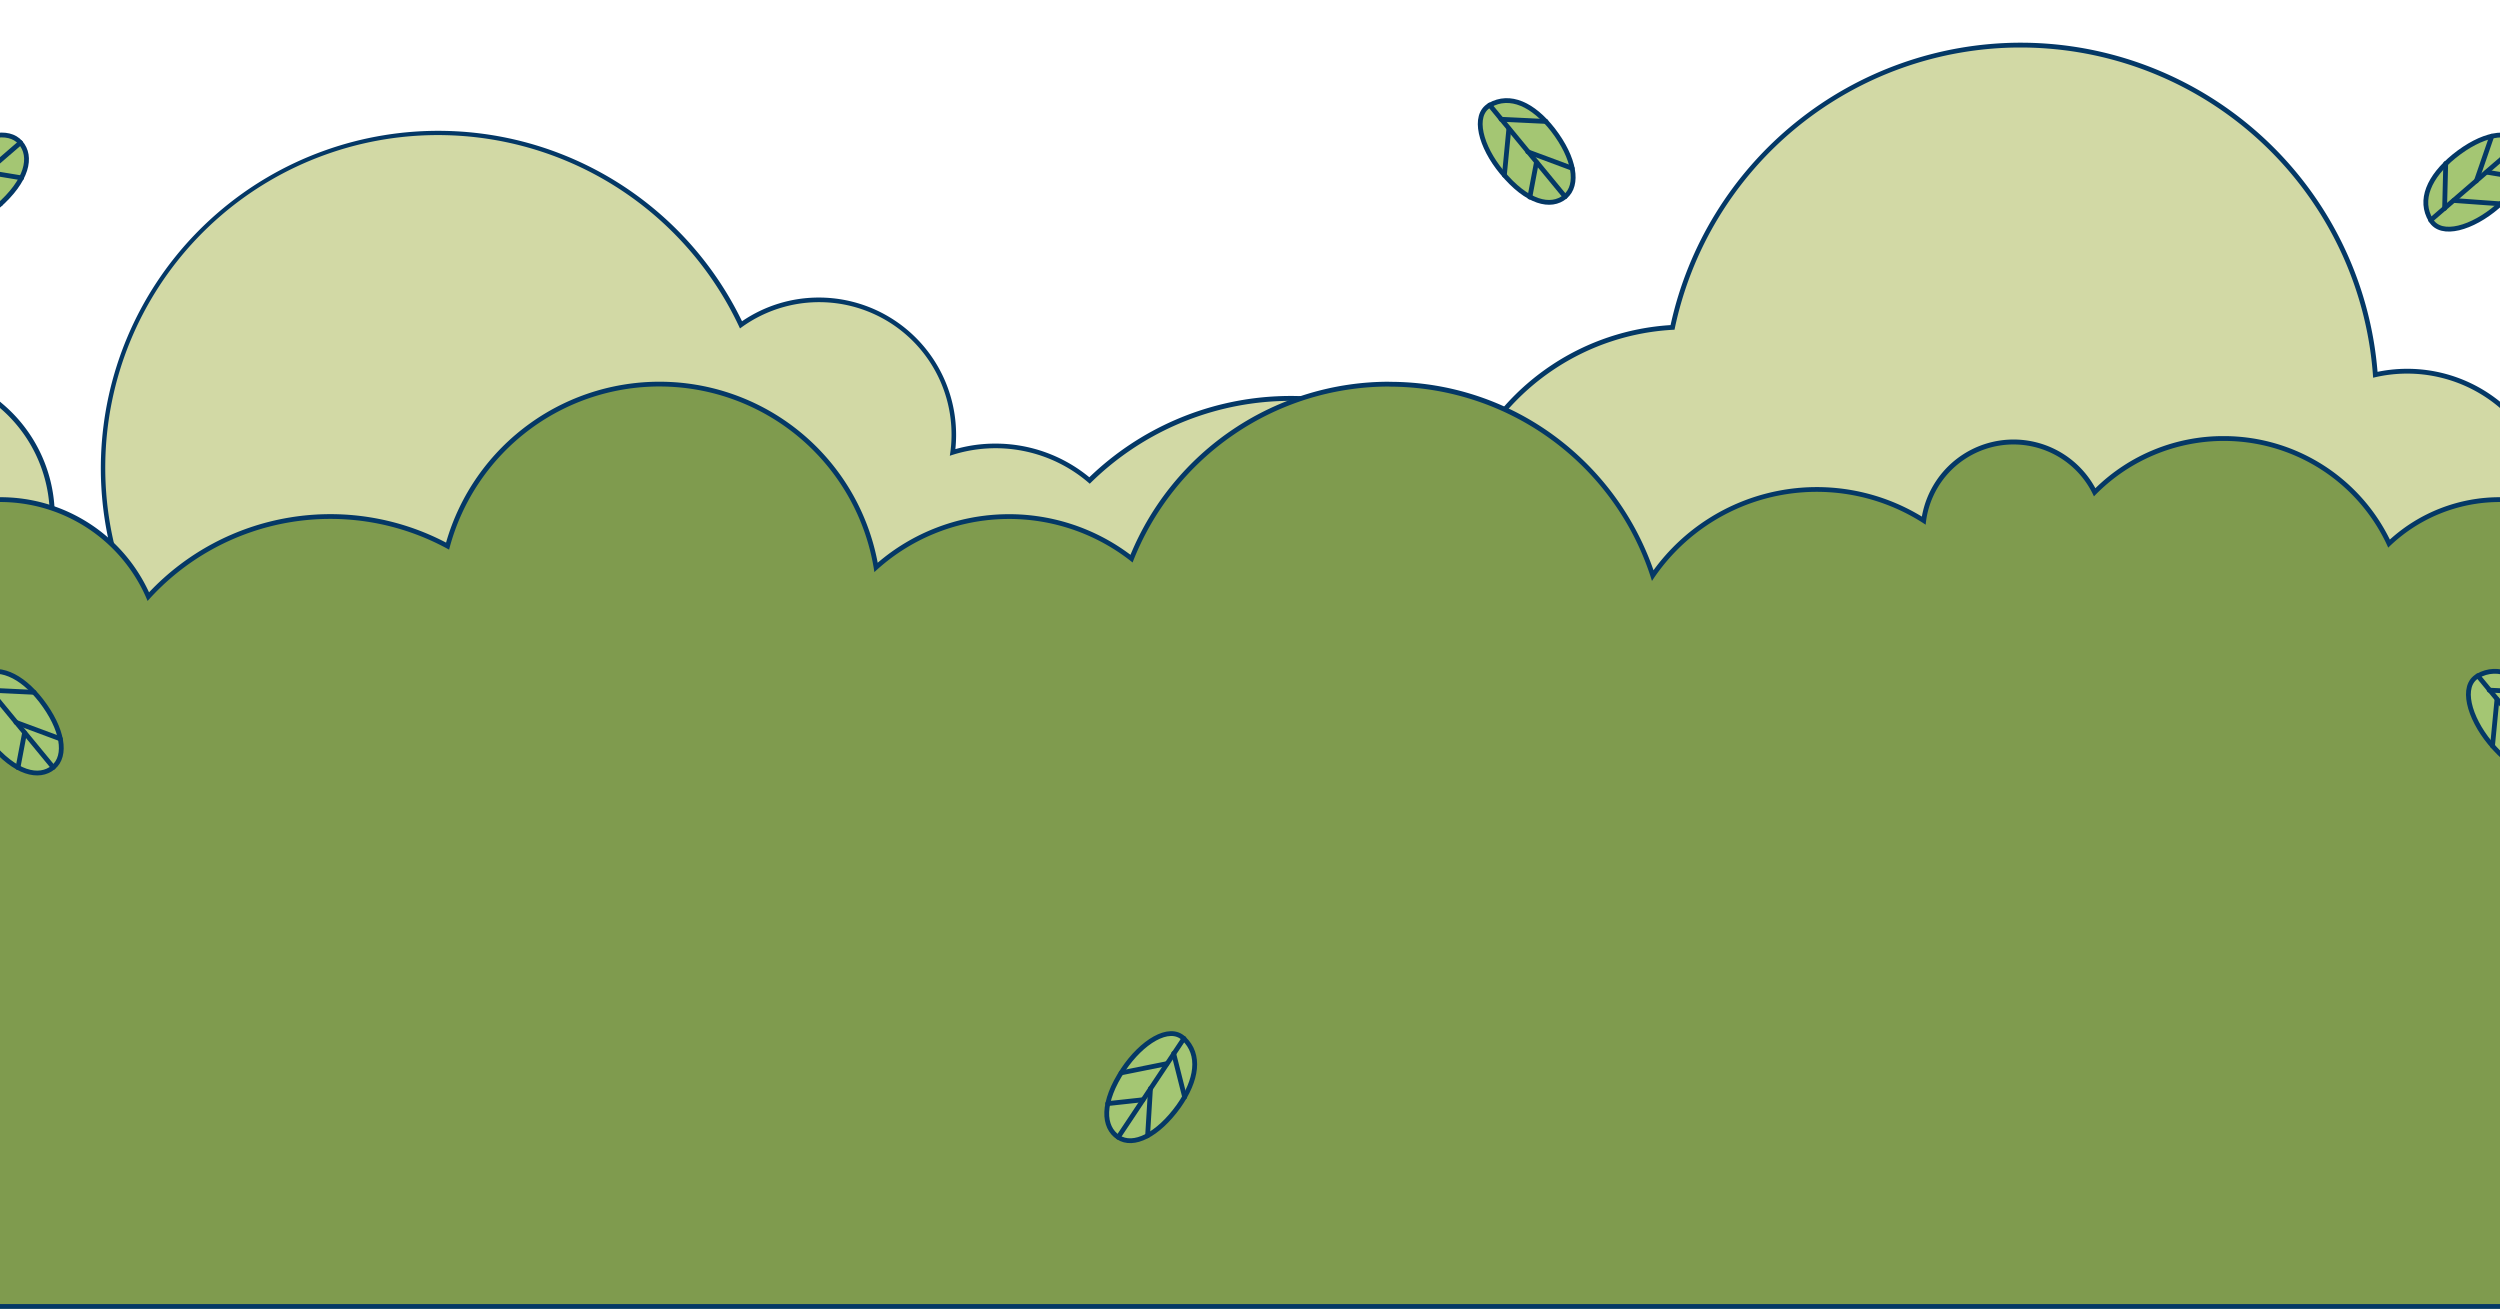 <svg xmlns="http://www.w3.org/2000/svg" viewBox="0 0 520 272.24"><defs><style>.cls-1{fill:#d2d9a5;}.cls-2{fill:#043866;}.cls-3{fill:#7f9b4e;}.cls-4{fill:#a4c673;}.cls-4,.cls-5{stroke:#043866;stroke-linecap:round;stroke-miterlimit:10;}.cls-5{fill:none;}</style></defs><g id="Layer_2" data-name="Layer 2"><g id="fyg_bushes" data-name="fyg bushes"><path class="cls-1" d="M-.5,273.74v-190l.83.71a30.08,30.08,0,0,1,10.52,22.88,29.94,29.94,0,0,1-1.43,9.2,37.55,37.55,0,0,1,12-1.94c.71,0,1.45,0,2.2.06A69.69,69.69,0,0,1,154.12,67.57a28,28,0,0,1,44,26.51A30.18,30.18,0,0,1,226.61,100a59.83,59.83,0,0,1,79.23-4A49.85,49.85,0,0,1,347.9,68.1,74.13,74.13,0,0,1,420.2,9.38c1.91,0,3.84.07,5.75.22A74.25,74.25,0,0,1,494.07,78a30.12,30.12,0,0,1,26.26,6.53l.17.15V273.74Z"/><path class="cls-2" d="M420.21,9.88c1.88,0,3.79.07,5.7.22a73.48,73.48,0,0,1,67.7,68.47A29.63,29.63,0,0,1,520,84.86V273.24H0V84.86a29.55,29.55,0,0,1,10.35,22.5,29.33,29.33,0,0,1-1.74,10,37.17,37.17,0,0,1,12.8-2.25c1,0,1.91,0,2.85.11a69.19,69.19,0,0,1,129.66-46.9,27.53,27.53,0,0,1,44,22.09,26.54,26.54,0,0,1-.36,4.39,29.66,29.66,0,0,1,29.11,5.82A59.32,59.32,0,0,1,306,96.75a49.44,49.44,0,0,1,42.3-28.17,73.49,73.49,0,0,1,71.9-58.7m0-1a74.64,74.64,0,0,0-72.72,58.74,50.35,50.35,0,0,0-41.82,27.57,60.33,60.33,0,0,0-79.08,4.08,30.66,30.66,0,0,0-19.54-7,30.22,30.22,0,0,0-8.32,1.15,29.24,29.24,0,0,0,.15-3,28.56,28.56,0,0,0-28.53-28.53,28.27,28.27,0,0,0-16,4.93A70.19,70.19,0,0,0,23,114.15l-1.55,0a38.23,38.23,0,0,0-11.23,1.67,30.53,30.53,0,0,0,1.17-8.43A30.58,30.58,0,0,0,.65,84.1L-1,82.69V274.24H521V84.4l-.34-.3a30.62,30.62,0,0,0-26.13-6.76A74.5,74.5,0,0,0,426,9.1c-1.92-.15-3.87-.22-5.78-.22Z"/><path class="cls-3" d="M-.5,271.74V103.92H0A33.55,33.55,0,0,1,30.86,124.1a51.37,51.37,0,0,1,62.23-10.5A45.68,45.68,0,0,1,182.22,118a41.46,41.46,0,0,1,53.14-1.81,58.05,58.05,0,0,1,53.58-36.29,57.34,57.34,0,0,1,54.83,39.78,41.45,41.45,0,0,1,56.36-11.42,18.85,18.85,0,0,1,35.57-5.89,37.57,37.57,0,0,1,26.88-11.18,38,38,0,0,1,34.35,21.85A33.47,33.47,0,0,1,520,103.92h.5V271.74Z"/><path class="cls-2" d="M288.94,80.42a57.19,57.19,0,0,1,54.67,40.42,40.95,40.95,0,0,1,56.93-11.7,18.35,18.35,0,0,1,35-5.89,37.42,37.42,0,0,1,61.21,10.66A33.07,33.07,0,0,1,520,104.42V271.24H0V104.42A33.16,33.16,0,0,1,30.7,125a50.86,50.86,0,0,1,62.71-10.67A45.18,45.18,0,0,1,181.87,119a41,41,0,0,1,53.71-2,57.19,57.19,0,0,1,53.36-36.6m0-1a58.2,58.2,0,0,0-53.8,36,42,42,0,0,0-52.58,1.65,46.18,46.18,0,0,0-89.78-4.19A51.87,51.87,0,0,0,31,123.21,34,34,0,0,0,0,103.42H-1V272.24H521V103.42h-1a34,34,0,0,0-22.91,8.81,38.48,38.48,0,0,0-34.51-21.52,38,38,0,0,0-26.74,10.84,19.36,19.36,0,0,0-36.09,5.9,42,42,0,0,0-55.82,11.16,58.74,58.74,0,0,0-20.09-27.56,57.67,57.67,0,0,0-34.9-11.63Z"/><g id="leaf"><path id="Vector" class="cls-4" d="M-4.63,140.6c4.24-2.43,9.07-.15,13.18,5.12,4.53,5.89,5.44,11.47,2.52,13.89s-7.9,1.31-13.18-5.12C-6.43,149.24-8.27,142.65-4.63,140.6Z"/><path id="Vector_2" data-name="Vector 2" class="cls-5" d="M11.07,159.61-4.61,140.56"/><path id="Vector_3" data-name="Vector 3" class="cls-5" d="M3.74,159.67l1.37-7.24"/><path id="Vector_5" data-name="Vector 5" class="cls-5" d="M12.55,153.68l-9.23-3.43"/><path id="Vector_6" data-name="Vector 6" class="cls-5" d="M7.09,144l-9.34-.45"/></g><g id="leaf-2" data-name="leaf"><path id="Vector-2" data-name="Vector" class="cls-4" d="M515.37,140.6c4.24-2.43,9.07-.15,13.18,5.12,4.53,5.89,5.44,11.47,2.52,13.89s-7.9,1.31-13.18-5.12C513.57,149.24,511.73,142.65,515.37,140.6Z"/><path id="Vector_2-2" data-name="Vector 2" class="cls-5" d="M531.07,159.61l-15.68-19.05"/><path id="Vector_4" data-name="Vector 4" class="cls-5" d="M518.44,155.16l.93-9.68"/><path id="Vector_6-2" data-name="Vector 6" class="cls-5" d="M527.09,144l-9.34-.45"/></g><g id="leaf-3" data-name="leaf"><path id="Vector-3" data-name="Vector" class="cls-4" d="M309.84,21.89c4.24-2.43,9.07-.15,13.18,5.12,4.53,5.89,5.44,11.47,2.52,13.9s-7.9,1.3-13.18-5.12C308,30.53,306.19,24,309.84,21.89Z"/><path id="Vector_2-3" data-name="Vector 2" class="cls-5" d="M325.54,40.91,309.85,21.85"/><path id="Vector_3-2" data-name="Vector 3" class="cls-5" d="M318.21,41l1.37-7.24"/><path id="Vector_4-2" data-name="Vector 4" class="cls-5" d="M312.91,36.45l.93-9.67"/><path id="Vector_5-2" data-name="Vector 5" class="cls-5" d="M327,35l-9.23-3.43"/><path id="Vector_6-3" data-name="Vector 6" class="cls-5" d="M321.56,25.26l-9.34-.45"/></g><g id="leaf-4" data-name="leaf"><path id="Vector-4" data-name="Vector" class="cls-4" d="M505.63,45.82c-2.54-4.18-.38-9.07,4.8-13.3,5.78-4.67,11.34-5.72,13.83-2.85s1.49,7.87-4.81,13.3C514.31,47.41,507.76,49.41,505.63,45.82Z"/><path id="Vector_2-4" data-name="Vector 2" class="cls-5" d="M524.26,29.67,505.58,45.8"/><path id="Vector_3-3" data-name="Vector 3" class="cls-5" d="M524.49,37l-7.27-1.19"/><path id="Vector_4-3" data-name="Vector 4" class="cls-5" d="M520.1,42.4l-9.69-.7"/><path id="Vector_5-3" data-name="Vector 5" class="cls-5" d="M518.29,28.33l-3.21,9.31"/><path id="Vector_6-4" data-name="Vector 6" class="cls-5" d="M508.71,34l-.23,9.35"/></g><g id="leaf-5" data-name="leaf"><path id="Vector-5" data-name="Vector" class="cls-4" d="M-14.37,45.82c-2.54-4.18-.38-9.07,4.8-13.3,5.78-4.67,11.34-5.72,13.83-2.85S5.75,37.54-.55,43C-5.69,47.41-12.24,49.41-14.37,45.82Z"/><path id="Vector_2-5" data-name="Vector 2" class="cls-5" d="M4.26,29.67-14.42,45.8"/><path id="Vector_3-4" data-name="Vector 3" class="cls-5" d="M4.49,37-2.78,35.8"/><path id="Vector_4-4" data-name="Vector 4" class="cls-5" d="M.1,42.4l-9.69-.7"/></g><g id="leaf-6" data-name="leaf"><path id="Vector-6" data-name="Vector" class="cls-4" d="M246.21,216c3.56,3.35,2.79,8.64-1.06,14.1-4.32,6-9.39,8.54-12.56,6.45s-3.55-7.18,1.06-14.1C237.43,216.78,243.19,213.1,246.21,216Z"/><path id="Vector_2-6" data-name="Vector 2" class="cls-5" d="M232.59,236.54,246.26,216"/><path id="Vector_3-5" data-name="Vector 3" class="cls-5" d="M230.4,229.55l7.33-.8"/><path id="Vector_4-5" data-name="Vector 4" class="cls-5" d="M233.18,223.16l9.53-1.92"/><path id="Vector_5-4" data-name="Vector 5" class="cls-5" d="M238.7,236.23l.6-9.83"/><path id="Vector_6-5" data-name="Vector 6" class="cls-5" d="M246.41,228.19l-2.29-9.08"/></g></g></g></svg>